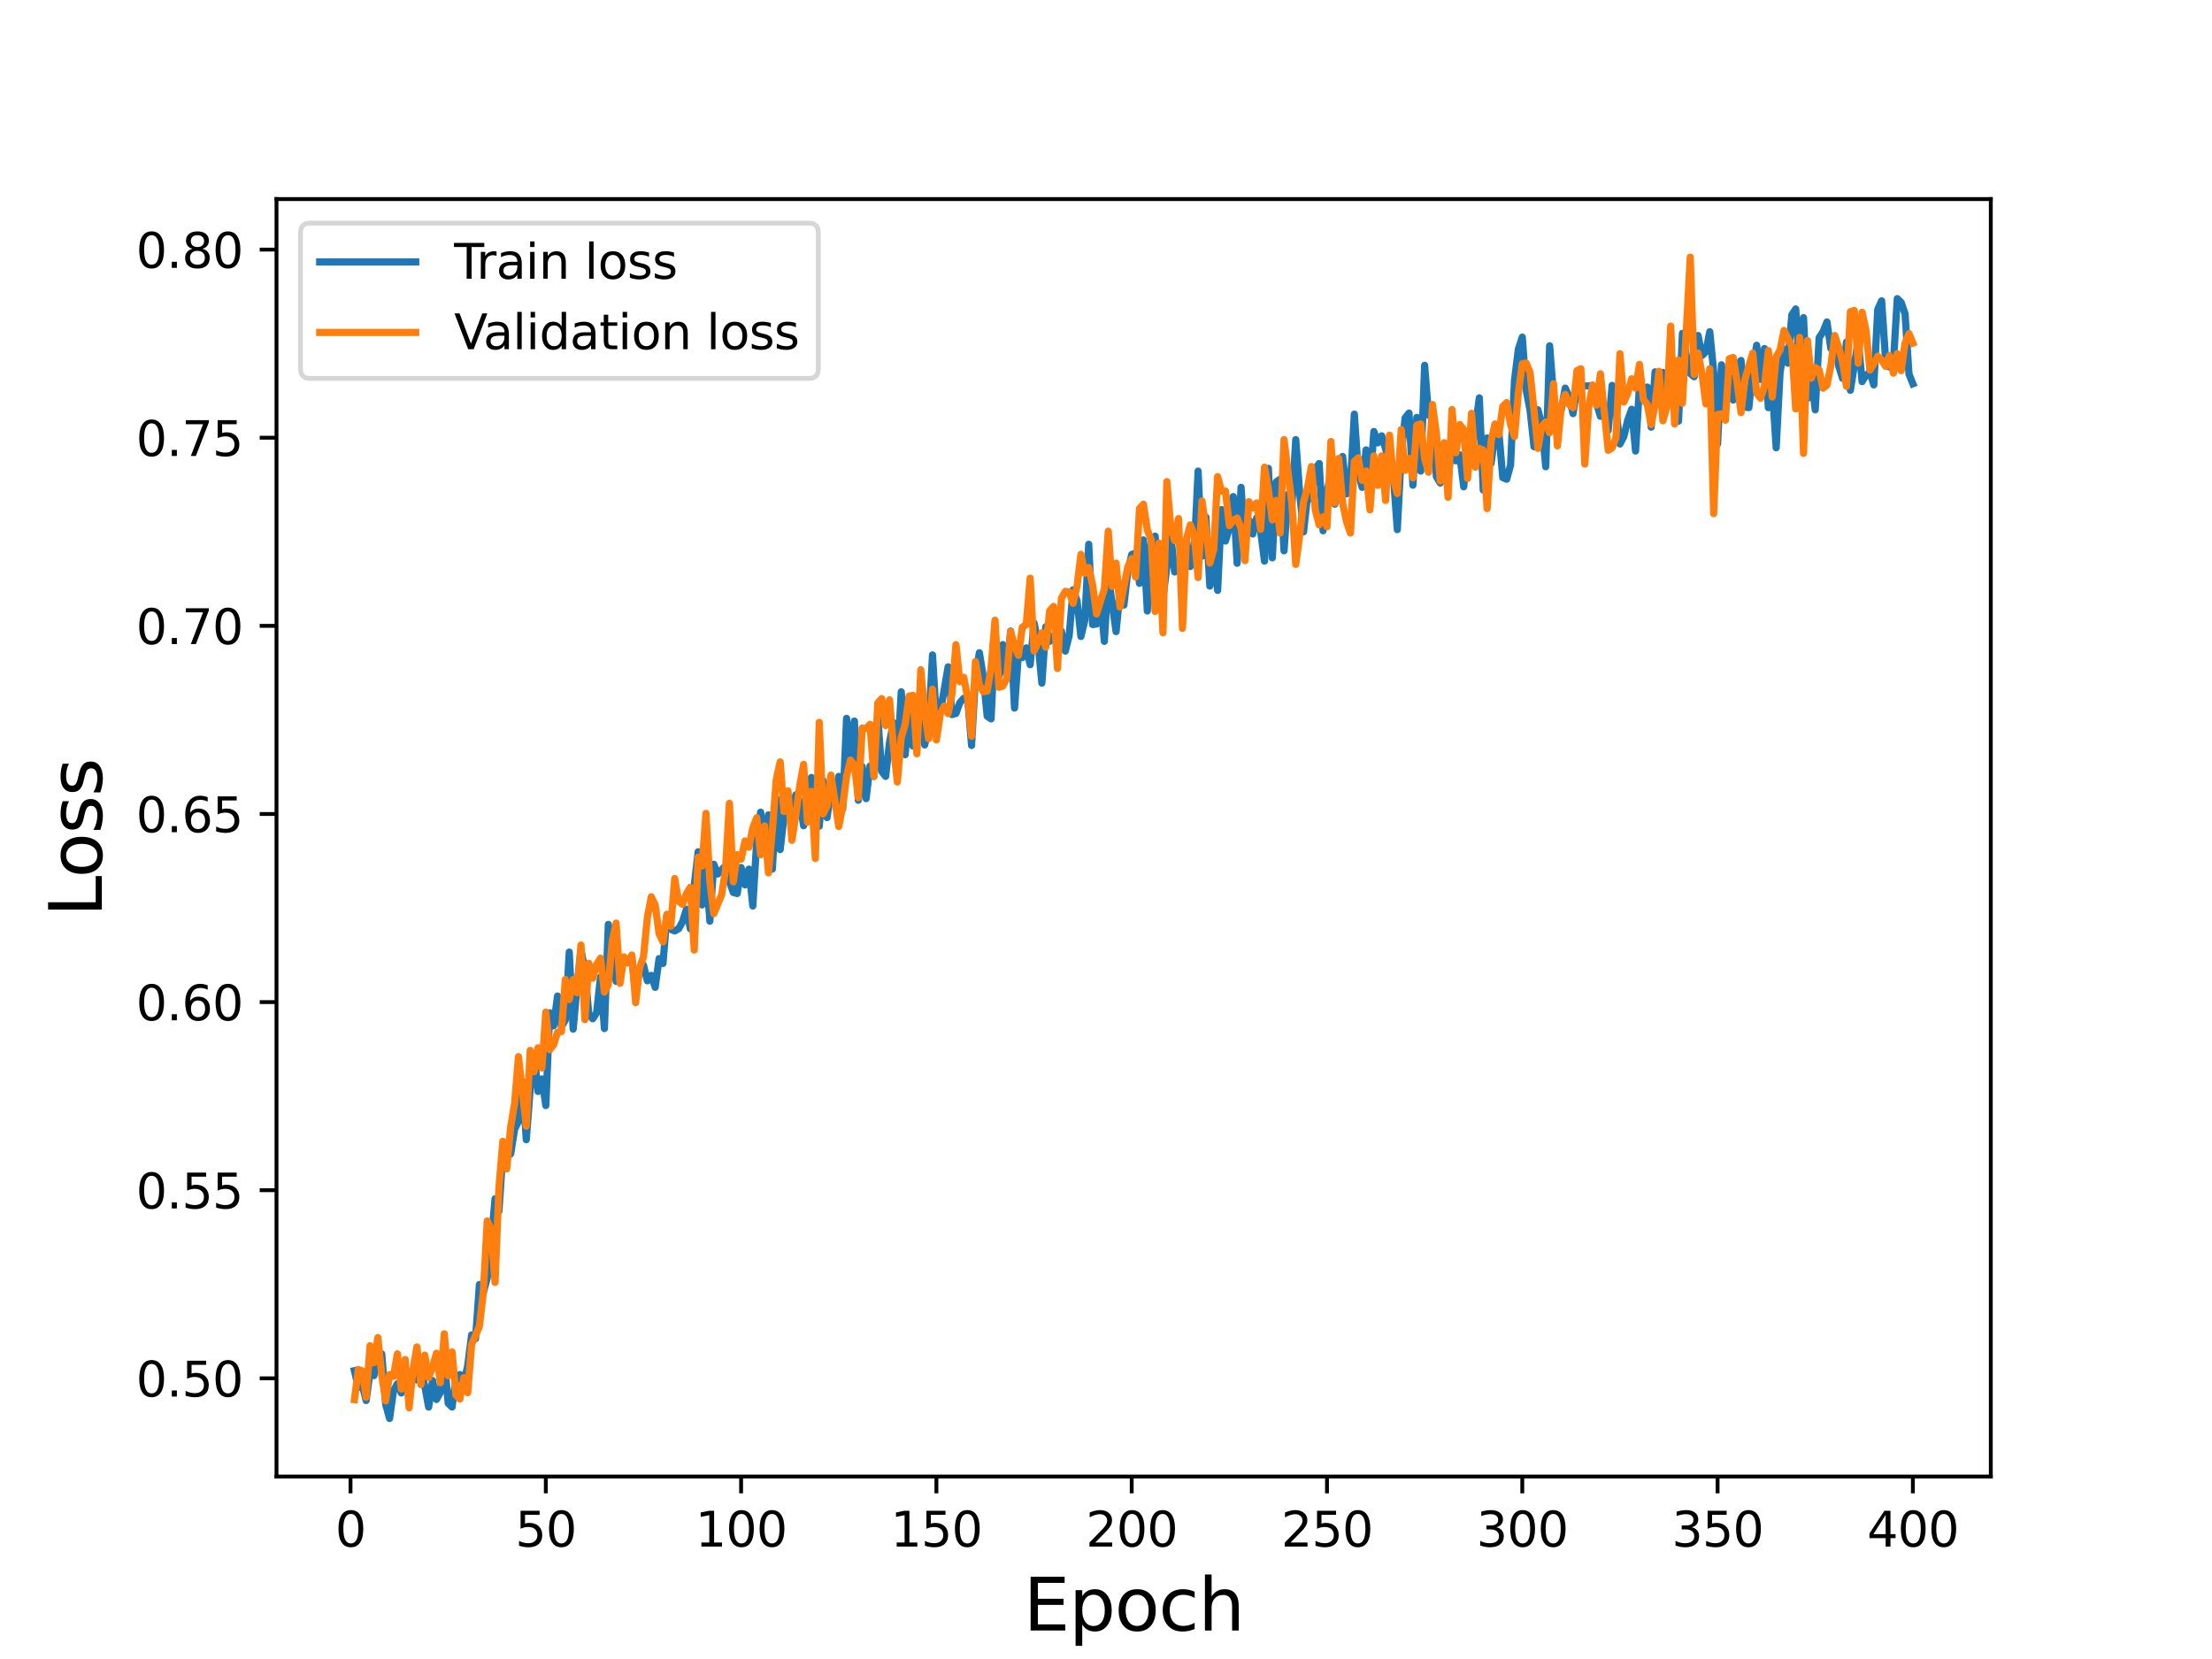 <?xml version="1.0" encoding="utf-8" standalone="no"?>
<!DOCTYPE svg PUBLIC "-//W3C//DTD SVG 1.1//EN"
  "http://www.w3.org/Graphics/SVG/1.1/DTD/svg11.dtd">
<svg height="345.6pt" version="1.1" viewBox="0 0 460.8 345.6" width="460.8pt" xmlns="http://www.w3.org/2000/svg" xmlns:xlink="http://www.w3.org/1999/xlink">
 <defs>
  <style type="text/css">*{stroke-linecap:butt;stroke-linejoin:round;}</style>
 </defs>
 <g id="figure_1">
  <g id="patch_1">
   <path d="M 0 345.6 
L 460.8 345.6 
L 460.8 0 
L 0 0 
z
" style="fill:#ffffff;"/>
  </g>
  <g id="axes_1">
   <g id="patch_2">
    <path d="M 57.6 307.584 
L 414.72 307.584 
L 414.72 41.472 
L 57.6 41.472 
z
" style="fill:#ffffff;"/>
   </g>
   <g id="matplotlib.axis_1">
    <g id="xtick_1">
     <g id="line2d_1">
      <defs>
       <path d="M 0 0 
L 0 3.5 
" id="m66be045d1d" style="stroke:#000000;stroke-width:0.8;"/>
      </defs>
      <g>
       <use style="stroke:#000000;stroke-width:0.8;" x="73.019" xlink:href="#m66be045d1d" y="307.584"/>
      </g>
     </g>
     <g id="text_1">
      <!-- 0 -->
      <g transform="translate(69.838 322.182)scale(0.1 -0.1)">
       <defs>
        <path d="M 2034 4250 
Q 1547 4250 1301 3770 
Q 1056 3291 1056 2328 
Q 1056 1369 1301 889 
Q 1547 409 2034 409 
Q 2525 409 2770 889 
Q 3016 1369 3016 2328 
Q 3016 3291 2770 3770 
Q 2525 4250 2034 4250 
z
M 2034 4750 
Q 2819 4750 3233 4129 
Q 3647 3509 3647 2328 
Q 3647 1150 3233 529 
Q 2819 -91 2034 -91 
Q 1250 -91 836 529 
Q 422 1150 422 2328 
Q 422 3509 836 4129 
Q 1250 4750 2034 4750 
z
" id="DejaVuSans-30" transform="scale(0.016)"/>
       </defs>
       <use xlink:href="#DejaVuSans-30"/>
      </g>
     </g>
    </g>
    <g id="xtick_2">
     <g id="line2d_2">
      <g>
       <use style="stroke:#000000;stroke-width:0.8;" x="113.703" xlink:href="#m66be045d1d" y="307.584"/>
      </g>
     </g>
     <g id="text_2">
      <!-- 50 -->
      <g transform="translate(107.34 322.182)scale(0.1 -0.1)">
       <defs>
        <path d="M 691 4666 
L 3169 4666 
L 3169 4134 
L 1269 4134 
L 1269 2991 
Q 1406 3038 1543 3061 
Q 1681 3084 1819 3084 
Q 2600 3084 3056 2656 
Q 3513 2228 3513 1497 
Q 3513 744 3044 326 
Q 2575 -91 1722 -91 
Q 1428 -91 1123 -41 
Q 819 9 494 109 
L 494 744 
Q 775 591 1075 516 
Q 1375 441 1709 441 
Q 2250 441 2565 725 
Q 2881 1009 2881 1497 
Q 2881 1984 2565 2268 
Q 2250 2553 1709 2553 
Q 1456 2553 1204 2497 
Q 953 2441 691 2322 
L 691 4666 
z
" id="DejaVuSans-35" transform="scale(0.016)"/>
       </defs>
       <use xlink:href="#DejaVuSans-35"/>
       <use x="63.623" xlink:href="#DejaVuSans-30"/>
      </g>
     </g>
    </g>
    <g id="xtick_3">
     <g id="line2d_3">
      <g>
       <use style="stroke:#000000;stroke-width:0.8;" x="154.386" xlink:href="#m66be045d1d" y="307.584"/>
      </g>
     </g>
     <g id="text_3">
      <!-- 100 -->
      <g transform="translate(144.842 322.182)scale(0.1 -0.1)">
       <defs>
        <path d="M 794 531 
L 1825 531 
L 1825 4091 
L 703 3866 
L 703 4441 
L 1819 4666 
L 2450 4666 
L 2450 531 
L 3481 531 
L 3481 0 
L 794 0 
L 794 531 
z
" id="DejaVuSans-31" transform="scale(0.016)"/>
       </defs>
       <use xlink:href="#DejaVuSans-31"/>
       <use x="63.623" xlink:href="#DejaVuSans-30"/>
       <use x="127.246" xlink:href="#DejaVuSans-30"/>
      </g>
     </g>
    </g>
    <g id="xtick_4">
     <g id="line2d_4">
      <g>
       <use style="stroke:#000000;stroke-width:0.8;" x="195.07" xlink:href="#m66be045d1d" y="307.584"/>
      </g>
     </g>
     <g id="text_4">
      <!-- 150 -->
      <g transform="translate(185.526 322.182)scale(0.1 -0.1)">
       <use xlink:href="#DejaVuSans-31"/>
       <use x="63.623" xlink:href="#DejaVuSans-35"/>
       <use x="127.246" xlink:href="#DejaVuSans-30"/>
      </g>
     </g>
    </g>
    <g id="xtick_5">
     <g id="line2d_5">
      <g>
       <use style="stroke:#000000;stroke-width:0.8;" x="235.753" xlink:href="#m66be045d1d" y="307.584"/>
      </g>
     </g>
     <g id="text_5">
      <!-- 200 -->
      <g transform="translate(226.209 322.182)scale(0.1 -0.1)">
       <defs>
        <path d="M 1228 531 
L 3431 531 
L 3431 0 
L 469 0 
L 469 531 
Q 828 903 1448 1529 
Q 2069 2156 2228 2338 
Q 2531 2678 2651 2914 
Q 2772 3150 2772 3378 
Q 2772 3750 2511 3984 
Q 2250 4219 1831 4219 
Q 1534 4219 1204 4116 
Q 875 4013 500 3803 
L 500 4441 
Q 881 4594 1212 4672 
Q 1544 4750 1819 4750 
Q 2544 4750 2975 4387 
Q 3406 4025 3406 3419 
Q 3406 3131 3298 2873 
Q 3191 2616 2906 2266 
Q 2828 2175 2409 1742 
Q 1991 1309 1228 531 
z
" id="DejaVuSans-32" transform="scale(0.016)"/>
       </defs>
       <use xlink:href="#DejaVuSans-32"/>
       <use x="63.623" xlink:href="#DejaVuSans-30"/>
       <use x="127.246" xlink:href="#DejaVuSans-30"/>
      </g>
     </g>
    </g>
    <g id="xtick_6">
     <g id="line2d_6">
      <g>
       <use style="stroke:#000000;stroke-width:0.8;" x="276.437" xlink:href="#m66be045d1d" y="307.584"/>
      </g>
     </g>
     <g id="text_6">
      <!-- 250 -->
      <g transform="translate(266.893 322.182)scale(0.1 -0.1)">
       <use xlink:href="#DejaVuSans-32"/>
       <use x="63.623" xlink:href="#DejaVuSans-35"/>
       <use x="127.246" xlink:href="#DejaVuSans-30"/>
      </g>
     </g>
    </g>
    <g id="xtick_7">
     <g id="line2d_7">
      <g>
       <use style="stroke:#000000;stroke-width:0.8;" x="317.12" xlink:href="#m66be045d1d" y="307.584"/>
      </g>
     </g>
     <g id="text_7">
      <!-- 300 -->
      <g transform="translate(307.576 322.182)scale(0.1 -0.1)">
       <defs>
        <path d="M 2597 2516 
Q 3050 2419 3304 2112 
Q 3559 1806 3559 1356 
Q 3559 666 3084 287 
Q 2609 -91 1734 -91 
Q 1441 -91 1130 -33 
Q 819 25 488 141 
L 488 750 
Q 750 597 1062 519 
Q 1375 441 1716 441 
Q 2309 441 2620 675 
Q 2931 909 2931 1356 
Q 2931 1769 2642 2001 
Q 2353 2234 1838 2234 
L 1294 2234 
L 1294 2753 
L 1863 2753 
Q 2328 2753 2575 2939 
Q 2822 3125 2822 3475 
Q 2822 3834 2567 4026 
Q 2313 4219 1838 4219 
Q 1578 4219 1281 4162 
Q 984 4106 628 3988 
L 628 4550 
Q 988 4650 1302 4700 
Q 1616 4750 1894 4750 
Q 2613 4750 3031 4423 
Q 3450 4097 3450 3541 
Q 3450 3153 3228 2886 
Q 3006 2619 2597 2516 
z
" id="DejaVuSans-33" transform="scale(0.016)"/>
       </defs>
       <use xlink:href="#DejaVuSans-33"/>
       <use x="63.623" xlink:href="#DejaVuSans-30"/>
       <use x="127.246" xlink:href="#DejaVuSans-30"/>
      </g>
     </g>
    </g>
    <g id="xtick_8">
     <g id="line2d_8">
      <g>
       <use style="stroke:#000000;stroke-width:0.8;" x="357.804" xlink:href="#m66be045d1d" y="307.584"/>
      </g>
     </g>
     <g id="text_8">
      <!-- 350 -->
      <g transform="translate(348.26 322.182)scale(0.1 -0.1)">
       <use xlink:href="#DejaVuSans-33"/>
       <use x="63.623" xlink:href="#DejaVuSans-35"/>
       <use x="127.246" xlink:href="#DejaVuSans-30"/>
      </g>
     </g>
    </g>
    <g id="xtick_9">
     <g id="line2d_9">
      <g>
       <use style="stroke:#000000;stroke-width:0.8;" x="398.487" xlink:href="#m66be045d1d" y="307.584"/>
      </g>
     </g>
     <g id="text_9">
      <!-- 400 -->
      <g transform="translate(388.944 322.182)scale(0.1 -0.1)">
       <defs>
        <path d="M 2419 4116 
L 825 1625 
L 2419 1625 
L 2419 4116 
z
M 2253 4666 
L 3047 4666 
L 3047 1625 
L 3713 1625 
L 3713 1100 
L 3047 1100 
L 3047 0 
L 2419 0 
L 2419 1100 
L 313 1100 
L 313 1709 
L 2253 4666 
z
" id="DejaVuSans-34" transform="scale(0.016)"/>
       </defs>
       <use xlink:href="#DejaVuSans-34"/>
       <use x="63.623" xlink:href="#DejaVuSans-30"/>
       <use x="127.246" xlink:href="#DejaVuSans-30"/>
      </g>
     </g>
    </g>
    <g id="text_10">
     <!-- Epoch -->
     <g transform="translate(213.194 339.66)scale(0.15 -0.15)">
      <defs>
       <path d="M 628 4666 
L 3578 4666 
L 3578 4134 
L 1259 4134 
L 1259 2753 
L 3481 2753 
L 3481 2222 
L 1259 2222 
L 1259 531 
L 3634 531 
L 3634 0 
L 628 0 
L 628 4666 
z
" id="DejaVuSans-45" transform="scale(0.016)"/>
       <path d="M 1159 525 
L 1159 -1331 
L 581 -1331 
L 581 3500 
L 1159 3500 
L 1159 2969 
Q 1341 3281 1617 3432 
Q 1894 3584 2278 3584 
Q 2916 3584 3314 3078 
Q 3713 2572 3713 1747 
Q 3713 922 3314 415 
Q 2916 -91 2278 -91 
Q 1894 -91 1617 61 
Q 1341 213 1159 525 
z
M 3116 1747 
Q 3116 2381 2855 2742 
Q 2594 3103 2138 3103 
Q 1681 3103 1420 2742 
Q 1159 2381 1159 1747 
Q 1159 1113 1420 752 
Q 1681 391 2138 391 
Q 2594 391 2855 752 
Q 3116 1113 3116 1747 
z
" id="DejaVuSans-70" transform="scale(0.016)"/>
       <path d="M 1959 3097 
Q 1497 3097 1228 2736 
Q 959 2375 959 1747 
Q 959 1119 1226 758 
Q 1494 397 1959 397 
Q 2419 397 2687 759 
Q 2956 1122 2956 1747 
Q 2956 2369 2687 2733 
Q 2419 3097 1959 3097 
z
M 1959 3584 
Q 2709 3584 3137 3096 
Q 3566 2609 3566 1747 
Q 3566 888 3137 398 
Q 2709 -91 1959 -91 
Q 1206 -91 779 398 
Q 353 888 353 1747 
Q 353 2609 779 3096 
Q 1206 3584 1959 3584 
z
" id="DejaVuSans-6f" transform="scale(0.016)"/>
       <path d="M 3122 3366 
L 3122 2828 
Q 2878 2963 2633 3030 
Q 2388 3097 2138 3097 
Q 1578 3097 1268 2742 
Q 959 2388 959 1747 
Q 959 1106 1268 751 
Q 1578 397 2138 397 
Q 2388 397 2633 464 
Q 2878 531 3122 666 
L 3122 134 
Q 2881 22 2623 -34 
Q 2366 -91 2075 -91 
Q 1284 -91 818 406 
Q 353 903 353 1747 
Q 353 2603 823 3093 
Q 1294 3584 2113 3584 
Q 2378 3584 2631 3529 
Q 2884 3475 3122 3366 
z
" id="DejaVuSans-63" transform="scale(0.016)"/>
       <path d="M 3513 2113 
L 3513 0 
L 2938 0 
L 2938 2094 
Q 2938 2591 2744 2837 
Q 2550 3084 2163 3084 
Q 1697 3084 1428 2787 
Q 1159 2491 1159 1978 
L 1159 0 
L 581 0 
L 581 4863 
L 1159 4863 
L 1159 2956 
Q 1366 3272 1645 3428 
Q 1925 3584 2291 3584 
Q 2894 3584 3203 3211 
Q 3513 2838 3513 2113 
z
" id="DejaVuSans-68" transform="scale(0.016)"/>
      </defs>
      <use xlink:href="#DejaVuSans-45"/>
      <use x="63.184" xlink:href="#DejaVuSans-70"/>
      <use x="126.66" xlink:href="#DejaVuSans-6f"/>
      <use x="187.842" xlink:href="#DejaVuSans-63"/>
      <use x="242.822" xlink:href="#DejaVuSans-68"/>
     </g>
    </g>
   </g>
   <g id="matplotlib.axis_2">
    <g id="ytick_1">
     <g id="line2d_10">
      <defs>
       <path d="M 0 0 
L -3.5 0 
" id="m637d5944f0" style="stroke:#000000;stroke-width:0.8;"/>
      </defs>
      <g>
       <use style="stroke:#000000;stroke-width:0.8;" x="57.6" xlink:href="#m637d5944f0" y="287.128"/>
      </g>
     </g>
     <g id="text_11">
      <!-- 0.50 -->
      <g transform="translate(28.334 290.928)scale(0.1 -0.1)">
       <defs>
        <path d="M 684 794 
L 1344 794 
L 1344 0 
L 684 0 
L 684 794 
z
" id="DejaVuSans-2e" transform="scale(0.016)"/>
       </defs>
       <use xlink:href="#DejaVuSans-30"/>
       <use x="63.623" xlink:href="#DejaVuSans-2e"/>
       <use x="95.41" xlink:href="#DejaVuSans-35"/>
       <use x="159.033" xlink:href="#DejaVuSans-30"/>
      </g>
     </g>
    </g>
    <g id="ytick_2">
     <g id="line2d_11">
      <g>
       <use style="stroke:#000000;stroke-width:0.8;" x="57.6" xlink:href="#m637d5944f0" y="247.94"/>
      </g>
     </g>
     <g id="text_12">
      <!-- 0.55 -->
      <g transform="translate(28.334 251.74)scale(0.1 -0.1)">
       <use xlink:href="#DejaVuSans-30"/>
       <use x="63.623" xlink:href="#DejaVuSans-2e"/>
       <use x="95.41" xlink:href="#DejaVuSans-35"/>
       <use x="159.033" xlink:href="#DejaVuSans-35"/>
      </g>
     </g>
    </g>
    <g id="ytick_3">
     <g id="line2d_12">
      <g>
       <use style="stroke:#000000;stroke-width:0.8;" x="57.6" xlink:href="#m637d5944f0" y="208.752"/>
      </g>
     </g>
     <g id="text_13">
      <!-- 0.60 -->
      <g transform="translate(28.334 212.552)scale(0.1 -0.1)">
       <defs>
        <path d="M 2113 2584 
Q 1688 2584 1439 2293 
Q 1191 2003 1191 1497 
Q 1191 994 1439 701 
Q 1688 409 2113 409 
Q 2538 409 2786 701 
Q 3034 994 3034 1497 
Q 3034 2003 2786 2293 
Q 2538 2584 2113 2584 
z
M 3366 4563 
L 3366 3988 
Q 3128 4100 2886 4159 
Q 2644 4219 2406 4219 
Q 1781 4219 1451 3797 
Q 1122 3375 1075 2522 
Q 1259 2794 1537 2939 
Q 1816 3084 2150 3084 
Q 2853 3084 3261 2657 
Q 3669 2231 3669 1497 
Q 3669 778 3244 343 
Q 2819 -91 2113 -91 
Q 1303 -91 875 529 
Q 447 1150 447 2328 
Q 447 3434 972 4092 
Q 1497 4750 2381 4750 
Q 2619 4750 2861 4703 
Q 3103 4656 3366 4563 
z
" id="DejaVuSans-36" transform="scale(0.016)"/>
       </defs>
       <use xlink:href="#DejaVuSans-30"/>
       <use x="63.623" xlink:href="#DejaVuSans-2e"/>
       <use x="95.41" xlink:href="#DejaVuSans-36"/>
       <use x="159.033" xlink:href="#DejaVuSans-30"/>
      </g>
     </g>
    </g>
    <g id="ytick_4">
     <g id="line2d_13">
      <g>
       <use style="stroke:#000000;stroke-width:0.8;" x="57.6" xlink:href="#m637d5944f0" y="169.564"/>
      </g>
     </g>
     <g id="text_14">
      <!-- 0.65 -->
      <g transform="translate(28.334 173.364)scale(0.1 -0.1)">
       <use xlink:href="#DejaVuSans-30"/>
       <use x="63.623" xlink:href="#DejaVuSans-2e"/>
       <use x="95.41" xlink:href="#DejaVuSans-36"/>
       <use x="159.033" xlink:href="#DejaVuSans-35"/>
      </g>
     </g>
    </g>
    <g id="ytick_5">
     <g id="line2d_14">
      <g>
       <use style="stroke:#000000;stroke-width:0.8;" x="57.6" xlink:href="#m637d5944f0" y="130.376"/>
      </g>
     </g>
     <g id="text_15">
      <!-- 0.70 -->
      <g transform="translate(28.334 134.176)scale(0.1 -0.1)">
       <defs>
        <path d="M 525 4666 
L 3525 4666 
L 3525 4397 
L 1831 0 
L 1172 0 
L 2766 4134 
L 525 4134 
L 525 4666 
z
" id="DejaVuSans-37" transform="scale(0.016)"/>
       </defs>
       <use xlink:href="#DejaVuSans-30"/>
       <use x="63.623" xlink:href="#DejaVuSans-2e"/>
       <use x="95.41" xlink:href="#DejaVuSans-37"/>
       <use x="159.033" xlink:href="#DejaVuSans-30"/>
      </g>
     </g>
    </g>
    <g id="ytick_6">
     <g id="line2d_15">
      <g>
       <use style="stroke:#000000;stroke-width:0.8;" x="57.6" xlink:href="#m637d5944f0" y="91.188"/>
      </g>
     </g>
     <g id="text_16">
      <!-- 0.75 -->
      <g transform="translate(28.334 94.988)scale(0.1 -0.1)">
       <use xlink:href="#DejaVuSans-30"/>
       <use x="63.623" xlink:href="#DejaVuSans-2e"/>
       <use x="95.41" xlink:href="#DejaVuSans-37"/>
       <use x="159.033" xlink:href="#DejaVuSans-35"/>
      </g>
     </g>
    </g>
    <g id="ytick_7">
     <g id="line2d_16">
      <g>
       <use style="stroke:#000000;stroke-width:0.8;" x="57.6" xlink:href="#m637d5944f0" y="52"/>
      </g>
     </g>
     <g id="text_17">
      <!-- 0.80 -->
      <g transform="translate(28.334 55.8)scale(0.1 -0.1)">
       <defs>
        <path d="M 2034 2216 
Q 1584 2216 1326 1975 
Q 1069 1734 1069 1313 
Q 1069 891 1326 650 
Q 1584 409 2034 409 
Q 2484 409 2743 651 
Q 3003 894 3003 1313 
Q 3003 1734 2745 1975 
Q 2488 2216 2034 2216 
z
M 1403 2484 
Q 997 2584 770 2862 
Q 544 3141 544 3541 
Q 544 4100 942 4425 
Q 1341 4750 2034 4750 
Q 2731 4750 3128 4425 
Q 3525 4100 3525 3541 
Q 3525 3141 3298 2862 
Q 3072 2584 2669 2484 
Q 3125 2378 3379 2068 
Q 3634 1759 3634 1313 
Q 3634 634 3220 271 
Q 2806 -91 2034 -91 
Q 1263 -91 848 271 
Q 434 634 434 1313 
Q 434 1759 690 2068 
Q 947 2378 1403 2484 
z
M 1172 3481 
Q 1172 3119 1398 2916 
Q 1625 2713 2034 2713 
Q 2441 2713 2670 2916 
Q 2900 3119 2900 3481 
Q 2900 3844 2670 4047 
Q 2441 4250 2034 4250 
Q 1625 4250 1398 4047 
Q 1172 3844 1172 3481 
z
" id="DejaVuSans-38" transform="scale(0.016)"/>
       </defs>
       <use xlink:href="#DejaVuSans-30"/>
       <use x="63.623" xlink:href="#DejaVuSans-2e"/>
       <use x="95.41" xlink:href="#DejaVuSans-38"/>
       <use x="159.033" xlink:href="#DejaVuSans-30"/>
      </g>
     </g>
    </g>
    <g id="text_18">
     <!-- Loss -->
     <g transform="translate(21.215 190.979)rotate(-90)scale(0.15 -0.15)">
      <defs>
       <path d="M 628 4666 
L 1259 4666 
L 1259 531 
L 3531 531 
L 3531 0 
L 628 0 
L 628 4666 
z
" id="DejaVuSans-4c" transform="scale(0.016)"/>
       <path d="M 2834 3397 
L 2834 2853 
Q 2591 2978 2328 3040 
Q 2066 3103 1784 3103 
Q 1356 3103 1142 2972 
Q 928 2841 928 2578 
Q 928 2378 1081 2264 
Q 1234 2150 1697 2047 
L 1894 2003 
Q 2506 1872 2764 1633 
Q 3022 1394 3022 966 
Q 3022 478 2636 193 
Q 2250 -91 1575 -91 
Q 1294 -91 989 -36 
Q 684 19 347 128 
L 347 722 
Q 666 556 975 473 
Q 1284 391 1588 391 
Q 1994 391 2212 530 
Q 2431 669 2431 922 
Q 2431 1156 2273 1281 
Q 2116 1406 1581 1522 
L 1381 1569 
Q 847 1681 609 1914 
Q 372 2147 372 2553 
Q 372 3047 722 3315 
Q 1072 3584 1716 3584 
Q 2034 3584 2315 3537 
Q 2597 3491 2834 3397 
z
" id="DejaVuSans-73" transform="scale(0.016)"/>
      </defs>
      <use xlink:href="#DejaVuSans-4c"/>
      <use x="53.963" xlink:href="#DejaVuSans-6f"/>
      <use x="115.145" xlink:href="#DejaVuSans-73"/>
      <use x="167.244" xlink:href="#DejaVuSans-73"/>
     </g>
    </g>
   </g>
   <g id="line2d_17">
    <path clip-path="url(#p13fd33f009)" d="M 73.833 285.547 
L 74.646 289.049 
L 75.46 288.484 
L 76.274 291.76 
L 77.087 285.773 
L 77.901 286.564 
L 78.715 281.593 
L 79.528 282.045 
L 80.342 292.551 
L 81.156 295.488 
L 81.969 289.727 
L 82.783 288.258 
L 83.597 290.179 
L 84.41 289.162 
L 85.224 288.823 
L 86.038 287.241 
L 86.851 287.467 
L 87.665 285.547 
L 88.479 288.71 
L 89.292 293.116 
L 90.106 287.58 
L 90.92 291.534 
L 91.733 290.066 
L 92.547 283.175 
L 93.361 292.325 
L 94.174 293.116 
L 94.988 287.128 
L 95.802 286.338 
L 96.616 288.032 
L 97.429 284.53 
L 98.243 278.091 
L 99.057 278.882 
L 99.87 267.585 
L 100.684 269.28 
L 101.498 266.23 
L 102.311 259 
L 103.125 249.737 
L 103.939 252.335 
L 104.752 240.135 
L 105.566 241.038 
L 106.38 240.36 
L 107.193 235.277 
L 108.007 233.582 
L 108.821 225.223 
L 109.634 237.423 
L 110.448 226.805 
L 111.262 219.462 
L 112.075 227.369 
L 112.889 224.771 
L 113.703 230.306 
L 114.516 210.989 
L 115.33 213.7 
L 116.144 207.487 
L 116.957 213.926 
L 117.771 212.458 
L 118.585 198.337 
L 119.398 214.378 
L 120.212 205.454 
L 121.026 197.772 
L 121.839 202.178 
L 122.653 211.215 
L 123.467 212.232 
L 124.28 210.989 
L 125.094 203.533 
L 125.908 214.265 
L 126.721 192.576 
L 127.535 196.53 
L 128.349 204.437 
L 129.162 200.596 
L 129.976 199.58 
L 130.79 200.596 
L 131.603 199.241 
L 132.417 207.035 
L 133.231 202.065 
L 134.044 201.048 
L 134.858 204.324 
L 135.672 203.195 
L 136.485 205.68 
L 137.299 199.693 
L 138.113 200.709 
L 138.926 190.655 
L 139.74 193.592 
L 140.554 193.931 
L 141.367 193.479 
L 142.181 192.011 
L 142.995 189.413 
L 143.808 193.479 
L 144.622 184.442 
L 145.436 177.438 
L 146.249 188.509 
L 147.063 180.714 
L 147.877 191.898 
L 148.69 180.036 
L 149.504 182.07 
L 151.131 180.375 
L 151.945 183.651 
L 152.759 185.911 
L 153.572 186.137 
L 154.386 180.714 
L 155.2 184.329 
L 156.013 181.053 
L 156.827 188.735 
L 157.641 175.066 
L 158.454 169.192 
L 159.268 176.083 
L 160.082 169.757 
L 160.895 181.053 
L 161.709 166.368 
L 162.523 176.986 
L 163.336 169.982 
L 164.15 169.757 
L 164.964 169.079 
L 165.777 165.577 
L 166.591 166.819 
L 167.405 172.016 
L 168.219 169.192 
L 169.032 161.962 
L 169.846 165.238 
L 170.66 172.129 
L 171.473 162.64 
L 172.287 170.321 
L 173.101 164.786 
L 173.914 166.593 
L 174.728 161.736 
L 175.542 168.514 
L 176.355 149.649 
L 177.169 157.556 
L 177.983 150.213 
L 178.796 166.706 
L 179.61 159.703 
L 180.424 166.368 
L 181.237 159.59 
L 182.051 161.736 
L 182.865 149.536 
L 183.678 160.719 
L 184.492 161.736 
L 185.306 154.619 
L 186.119 150.552 
L 186.933 158.799 
L 187.747 144.113 
L 188.56 157.217 
L 189.374 147.841 
L 190.188 155.41 
L 191.001 152.812 
L 191.815 146.147 
L 192.629 155.184 
L 193.442 151.569 
L 194.256 136.431 
L 195.07 150.1 
L 195.883 148.293 
L 197.511 138.917 
L 198.324 148.858 
L 199.138 148.632 
L 199.952 146.373 
L 200.765 145.469 
L 201.579 145.356 
L 202.393 155.297 
L 203.206 140.837 
L 204.02 135.98 
L 204.834 140.95 
L 205.647 149.197 
L 206.461 149.761 
L 207.275 132.478 
L 208.088 140.95 
L 208.902 134.285 
L 209.716 140.724 
L 210.529 131.461 
L 211.343 147.502 
L 212.157 136.206 
L 212.97 136.996 
L 213.784 134.963 
L 214.598 138.465 
L 215.411 129.766 
L 216.225 133.72 
L 217.039 142.306 
L 217.852 130.557 
L 218.666 133.607 
L 219.48 132.478 
L 220.293 133.833 
L 221.107 131.461 
L 221.921 135.641 
L 222.734 132.365 
L 223.548 122.876 
L 224.362 125.135 
L 225.175 132.591 
L 225.989 129.202 
L 226.803 113.386 
L 227.616 130.105 
L 228.43 129.992 
L 229.244 124.796 
L 230.057 133.607 
L 230.871 119.938 
L 232.498 131.574 
L 233.312 123.327 
L 234.126 126.039 
L 234.939 119.035 
L 235.753 115.533 
L 236.567 115.194 
L 237.381 121.52 
L 238.194 112.483 
L 239.008 127.281 
L 239.822 112.483 
L 240.635 111.692 
L 241.449 121.294 
L 242.263 124.57 
L 243.89 111.579 
L 244.704 119.148 
L 245.517 118.131 
L 246.331 116.888 
L 247.145 112.37 
L 247.958 118.018 
L 248.772 114.968 
L 249.586 98.136 
L 250.399 115.872 
L 251.213 107.738 
L 252.027 122.085 
L 252.84 114.177 
L 253.654 122.988 
L 254.468 106.157 
L 255.281 112.709 
L 256.095 109.997 
L 256.909 103.445 
L 257.722 117.34 
L 258.536 101.525 
L 259.35 113.16 
L 260.163 108.303 
L 260.977 111.24 
L 261.791 107.851 
L 262.604 110.562 
L 263.418 116.888 
L 264.232 97.571 
L 265.045 116.211 
L 265.859 100.395 
L 266.673 99.83 
L 267.486 114.742 
L 268.3 102.993 
L 269.114 105.479 
L 269.927 91.584 
L 270.741 102.655 
L 271.555 110.788 
L 272.368 103.445 
L 273.182 103.897 
L 273.996 97.684 
L 274.809 96.554 
L 275.623 110.562 
L 276.437 102.429 
L 277.25 98.701 
L 278.064 105.027 
L 278.878 102.655 
L 279.691 95.086 
L 280.505 102.88 
L 281.319 100.847 
L 282.132 86.274 
L 282.946 98.362 
L 283.76 101.525 
L 284.573 93.73 
L 285.387 101.412 
L 286.201 89.889 
L 287.014 92.262 
L 287.828 90.793 
L 288.642 93.504 
L 289.455 96.78 
L 290.269 99.153 
L 291.083 110.336 
L 291.896 94.634 
L 292.71 87.065 
L 293.524 86.049 
L 294.337 101.073 
L 295.151 86.952 
L 295.965 98.136 
L 296.778 76.107 
L 297.592 86.5 
L 298.406 86.274 
L 299.219 99.266 
L 300.033 100.621 
L 300.847 97.797 
L 301.66 100.282 
L 302.474 91.584 
L 303.288 95.99 
L 304.101 94.747 
L 304.915 101.412 
L 305.729 94.521 
L 306.543 94.86 
L 308.17 82.885 
L 308.984 102.09 
L 309.797 91.245 
L 310.611 96.554 
L 311.425 90.567 
L 312.238 90.002 
L 313.052 99.492 
L 313.866 99.83 
L 314.679 96.893 
L 315.493 79.271 
L 316.307 72.718 
L 317.12 70.233 
L 317.934 81.304 
L 318.748 85.484 
L 319.561 93.052 
L 320.375 85.371 
L 321.189 88.534 
L 322.002 97.232 
L 322.816 72.041 
L 323.63 82.434 
L 324.443 88.308 
L 325.257 85.258 
L 326.071 80.852 
L 326.884 82.66 
L 327.698 86.161 
L 328.512 80.626 
L 330.139 80.4 
L 330.953 80.4 
L 331.766 80.287 
L 332.58 84.015 
L 333.394 86.726 
L 334.207 85.71 
L 335.021 89.663 
L 335.835 80.287 
L 336.648 85.484 
L 337.462 92.488 
L 338.276 90.906 
L 339.089 87.517 
L 339.903 85.258 
L 340.717 93.956 
L 341.53 80.4 
L 342.344 81.869 
L 343.158 80.626 
L 343.971 88.986 
L 344.785 77.463 
L 345.599 78.48 
L 346.412 77.576 
L 347.226 84.693 
L 348.04 76.446 
L 348.853 83.789 
L 349.667 87.743 
L 350.481 69.442 
L 351.294 74.074 
L 352.108 77.802 
L 352.922 78.48 
L 353.735 69.894 
L 354.549 74.074 
L 355.363 73.283 
L 356.176 69.104 
L 356.99 77.463 
L 357.804 92.488 
L 358.617 75.995 
L 359.431 84.241 
L 360.245 78.367 
L 361.058 83.337 
L 361.872 76.22 
L 362.686 75.091 
L 363.499 84.806 
L 364.313 84.919 
L 365.127 77.011 
L 365.94 71.928 
L 366.754 79.045 
L 367.568 72.606 
L 368.381 84.919 
L 369.195 80.852 
L 370.009 93.278 
L 370.822 77.576 
L 371.636 72.718 
L 372.45 75.656 
L 373.263 65.602 
L 374.077 64.359 
L 374.891 77.011 
L 375.704 66.166 
L 376.518 82.998 
L 377.332 78.706 
L 378.146 85.371 
L 378.959 70.346 
L 379.773 69.104 
L 380.587 67.07 
L 381.4 72.606 
L 382.214 70.459 
L 383.028 76.22 
L 383.841 78.819 
L 384.655 71.25 
L 385.469 81.304 
L 387.096 70.911 
L 387.91 79.496 
L 388.723 78.141 
L 389.537 77.576 
L 390.351 80.174 
L 391.164 64.472 
L 391.978 62.664 
L 392.792 74.752 
L 393.605 76.446 
L 394.419 75.769 
L 395.233 62.213 
L 396.046 63.003 
L 396.86 65.376 
L 397.674 77.915 
L 398.487 79.948 
L 398.487 79.948 
" style="fill:none;stroke:#1f77b4;stroke-linecap:square;stroke-width:1.5;"/>
   </g>
   <g id="line2d_18">
    <path clip-path="url(#p13fd33f009)" d="M 73.833 291.57 
L 74.646 285.3 
L 75.46 285.561 
L 76.274 291.047 
L 77.087 280.336 
L 77.901 283.863 
L 78.715 278.638 
L 79.528 286.475 
L 80.342 291.831 
L 81.156 286.345 
L 81.969 286.737 
L 82.783 282.034 
L 83.597 289.349 
L 84.41 283.21 
L 85.224 293.268 
L 86.038 285.3 
L 86.851 280.597 
L 87.665 288.435 
L 88.479 282.295 
L 89.292 286.998 
L 90.106 284.777 
L 90.92 281.903 
L 91.733 288.043 
L 92.547 277.854 
L 93.361 286.606 
L 94.174 281.642 
L 94.988 290.655 
L 95.802 291.439 
L 96.616 286.998 
L 97.429 290.133 
L 98.243 280.075 
L 99.87 276.286 
L 100.684 269.233 
L 101.498 254.341 
L 102.311 256.039 
L 103.125 267.143 
L 103.939 247.287 
L 104.752 237.752 
L 105.566 243.499 
L 106.38 234.747 
L 107.193 229.914 
L 108.007 220.117 
L 109.634 234.617 
L 110.448 218.811 
L 111.262 223.252 
L 112.075 218.288 
L 112.889 222.468 
L 113.703 210.843 
L 114.516 218.68 
L 115.33 217.635 
L 116.144 215.023 
L 116.957 214.892 
L 117.771 204.05 
L 118.585 208.23 
L 119.398 204.05 
L 120.212 206.793 
L 121.026 196.865 
L 121.839 212.41 
L 122.653 200.654 
L 123.467 203.789 
L 124.28 200.915 
L 125.094 199.609 
L 125.908 206.662 
L 126.721 205.095 
L 127.535 196.082 
L 128.349 192.294 
L 129.162 204.834 
L 129.976 199.347 
L 130.79 200.523 
L 131.603 198.955 
L 132.417 208.883 
L 133.231 201.568 
L 134.044 199.347 
L 134.858 191.118 
L 135.672 186.807 
L 136.485 188.505 
L 137.299 194.514 
L 138.113 196.212 
L 138.926 190.465 
L 139.74 192.947 
L 140.554 183.019 
L 141.367 187.722 
L 142.181 188.375 
L 142.995 186.154 
L 143.808 184.848 
L 144.622 197.91 
L 145.436 178.578 
L 146.249 180.407 
L 147.063 169.434 
L 147.877 183.672 
L 148.69 190.334 
L 150.318 186.415 
L 151.131 181.321 
L 151.945 167.344 
L 152.759 183.672 
L 153.572 178.055 
L 154.386 178.97 
L 155.2 175.181 
L 156.013 176.488 
L 156.827 172.438 
L 157.641 170.348 
L 158.454 178.055 
L 159.268 172.046 
L 160.082 181.843 
L 160.895 172.961 
L 161.709 162.38 
L 162.523 158.722 
L 163.336 169.042 
L 164.15 164.731 
L 164.964 175.051 
L 165.777 169.826 
L 166.591 163.686 
L 167.405 159.245 
L 168.219 171.263 
L 169.032 164.862 
L 169.846 178.839 
L 170.66 150.493 
L 171.473 169.564 
L 172.287 167.866 
L 173.101 161.466 
L 174.728 172.177 
L 175.542 167.997 
L 176.355 161.727 
L 177.169 158.331 
L 177.983 159.376 
L 178.796 166.168 
L 179.61 151.669 
L 180.424 151.799 
L 181.237 150.885 
L 182.051 161.727 
L 182.865 146.444 
L 183.678 145.529 
L 184.492 151.146 
L 185.306 145.79 
L 186.119 155.587 
L 186.933 162.903 
L 187.747 153.628 
L 188.56 150.885 
L 189.374 145.007 
L 190.188 144.876 
L 191.001 157.024 
L 191.815 139.52 
L 192.629 148.272 
L 193.442 153.889 
L 194.256 143.57 
L 195.07 154.151 
L 195.883 148.795 
L 196.697 147.097 
L 197.511 148.664 
L 198.324 144.484 
L 199.138 134.295 
L 199.952 142.002 
L 200.765 141.088 
L 201.579 145.399 
L 202.393 153.367 
L 203.206 137.822 
L 204.02 142.655 
L 204.834 144.092 
L 205.647 143.962 
L 206.461 139.128 
L 207.275 129.201 
L 208.088 143.178 
L 208.902 142.917 
L 209.716 141.349 
L 210.529 131.552 
L 211.343 134.557 
L 212.157 136.516 
L 212.97 130.638 
L 213.784 130.115 
L 214.598 120.449 
L 215.411 135.602 
L 216.225 133.903 
L 217.039 131.813 
L 217.852 134.818 
L 218.666 127.241 
L 219.48 126.327 
L 220.293 139.259 
L 221.107 124.629 
L 221.921 123.192 
L 222.734 123.323 
L 223.548 125.674 
L 224.362 122.147 
L 225.175 115.485 
L 225.989 119.404 
L 226.803 118.228 
L 227.616 121.886 
L 228.43 127.895 
L 230.057 122.67 
L 230.871 110.652 
L 231.685 122.147 
L 232.498 117.314 
L 233.312 126.458 
L 234.939 118.098 
L 235.753 116.399 
L 236.567 120.188 
L 237.381 105.949 
L 238.194 105.035 
L 239.008 110.391 
L 239.822 112.481 
L 240.635 127.372 
L 241.449 113.134 
L 242.263 131.813 
L 243.076 100.332 
L 243.89 109.737 
L 244.704 112.611 
L 245.517 108.039 
L 246.331 130.899 
L 247.145 112.35 
L 247.958 109.346 
L 248.772 111.436 
L 249.586 120.318 
L 250.399 104.382 
L 251.213 110.129 
L 252.027 117.314 
L 252.84 114.44 
L 253.654 99.287 
L 254.468 102.292 
L 255.281 102.292 
L 256.095 109.476 
L 256.909 108.431 
L 257.722 107.909 
L 258.536 109.999 
L 259.35 116.791 
L 260.163 104.512 
L 260.977 105.819 
L 261.791 104.774 
L 262.604 110.26 
L 263.418 97.328 
L 264.232 102.03 
L 265.045 108.301 
L 265.859 104.251 
L 266.673 111.044 
L 267.486 91.58 
L 269.114 104.774 
L 269.927 117.575 
L 270.741 111.566 
L 271.555 104.512 
L 272.368 101.639 
L 273.182 97.197 
L 273.996 106.211 
L 274.809 109.346 
L 275.623 107.647 
L 276.437 109.737 
L 277.25 91.972 
L 278.064 104.774 
L 278.878 95.499 
L 279.691 104.774 
L 280.505 108.692 
L 281.319 111.044 
L 282.132 96.152 
L 282.946 95.369 
L 283.76 100.071 
L 284.573 98.112 
L 285.387 106.211 
L 286.201 94.977 
L 287.014 101.116 
L 287.828 94.977 
L 288.642 104.251 
L 289.455 90.666 
L 290.269 99.81 
L 291.083 102.814 
L 291.896 89.49 
L 292.71 97.981 
L 293.524 95.499 
L 294.337 99.549 
L 295.151 88.576 
L 295.965 88.315 
L 296.778 95.499 
L 297.592 98.373 
L 298.406 84.265 
L 299.219 90.274 
L 300.033 100.202 
L 300.847 92.233 
L 301.66 103.598 
L 302.474 85.31 
L 303.288 94.324 
L 304.101 88.445 
L 304.915 89.49 
L 305.729 99.679 
L 306.543 86.094 
L 307.356 97.328 
L 308.17 93.409 
L 308.984 93.801 
L 309.797 105.949 
L 310.611 91.972 
L 311.425 88.315 
L 312.238 90.535 
L 313.052 84.657 
L 313.866 83.873 
L 314.679 88.445 
L 315.493 90.927 
L 316.307 81.783 
L 317.12 75.775 
L 317.934 75.644 
L 318.748 77.603 
L 320.375 93.409 
L 321.189 88.837 
L 322.002 87.923 
L 322.816 90.143 
L 323.63 79.955 
L 324.443 92.887 
L 325.257 84.527 
L 326.071 82.175 
L 326.884 84.265 
L 327.698 84.918 
L 328.512 77.211 
L 329.325 76.82 
L 330.139 96.675 
L 330.953 84.788 
L 331.766 80.216 
L 332.58 84.396 
L 333.394 77.865 
L 335.021 93.801 
L 335.835 93.279 
L 336.648 91.188 
L 337.462 73.685 
L 338.276 83.743 
L 339.089 81.914 
L 339.903 78.91 
L 340.717 80.869 
L 341.53 75.905 
L 342.344 83.22 
L 343.158 84.265 
L 343.971 88.445 
L 344.785 84.265 
L 345.599 77.342 
L 346.412 87.662 
L 347.226 84.788 
L 348.04 67.937 
L 348.853 88.315 
L 349.667 74.991 
L 350.481 84.004 
L 352.108 53.568 
L 352.922 77.995 
L 353.735 73.554 
L 354.549 77.865 
L 355.363 84.135 
L 356.176 76.82 
L 356.99 106.994 
L 357.804 86.355 
L 358.617 86.225 
L 359.431 87.531 
L 360.245 74.73 
L 361.058 74.468 
L 361.872 79.693 
L 362.686 85.963 
L 363.499 79.04 
L 365.127 73.554 
L 365.94 81.914 
L 366.754 82.959 
L 367.568 80.477 
L 368.381 73.031 
L 369.195 82.698 
L 370.009 74.338 
L 370.822 72.901 
L 371.636 68.851 
L 373.263 72.117 
L 374.077 85.18 
L 374.891 70.288 
L 375.704 94.454 
L 376.518 70.941 
L 377.332 78.779 
L 378.146 76.558 
L 378.959 77.081 
L 379.773 80.869 
L 380.587 80.216 
L 381.4 76.166 
L 382.214 69.896 
L 383.028 72.378 
L 383.841 75.383 
L 384.655 80.477 
L 385.469 64.933 
L 386.282 64.671 
L 387.096 75.644 
L 387.91 65.063 
L 388.723 68.851 
L 389.537 77.081 
L 390.351 75.775 
L 391.164 74.207 
L 391.978 74.991 
L 392.792 76.297 
L 393.605 74.076 
L 394.419 77.734 
L 395.233 73.685 
L 396.046 77.211 
L 396.86 71.464 
L 397.674 69.504 
L 398.487 71.464 
L 398.487 71.464 
" style="fill:none;stroke:#ff7f0e;stroke-linecap:square;stroke-width:1.5;"/>
   </g>
   <g id="patch_3">
    <path d="M 57.6 307.584 
L 57.6 41.472 
" style="fill:none;stroke:#000000;stroke-linecap:square;stroke-linejoin:miter;stroke-width:0.8;"/>
   </g>
   <g id="patch_4">
    <path d="M 414.72 307.584 
L 414.72 41.472 
" style="fill:none;stroke:#000000;stroke-linecap:square;stroke-linejoin:miter;stroke-width:0.8;"/>
   </g>
   <g id="patch_5">
    <path d="M 57.6 307.584 
L 414.72 307.584 
" style="fill:none;stroke:#000000;stroke-linecap:square;stroke-linejoin:miter;stroke-width:0.8;"/>
   </g>
   <g id="patch_6">
    <path d="M 57.6 41.472 
L 414.72 41.472 
" style="fill:none;stroke:#000000;stroke-linecap:square;stroke-linejoin:miter;stroke-width:0.8;"/>
   </g>
   <g id="legend_1">
    <g id="patch_7">
     <path d="M 64.6 78.828 
L 168.475 78.828 
Q 170.475 78.828 170.475 76.828 
L 170.475 48.472 
Q 170.475 46.472 168.475 46.472 
L 64.6 46.472 
Q 62.6 46.472 62.6 48.472 
L 62.6 76.828 
Q 62.6 78.828 64.6 78.828 
z
" style="fill:#ffffff;opacity:0.8;stroke:#cccccc;stroke-linejoin:miter;"/>
    </g>
    <g id="line2d_19">
     <path d="M 66.6 54.57 
L 86.6 54.57 
" style="fill:none;stroke:#1f77b4;stroke-linecap:square;stroke-width:1.5;"/>
    </g>
    <g id="line2d_20"/>
    <g id="text_19">
     <!-- Train loss -->
     <g transform="translate(94.6 58.07)scale(0.1 -0.1)">
      <defs>
       <path d="M -19 4666 
L 3928 4666 
L 3928 4134 
L 2272 4134 
L 2272 0 
L 1638 0 
L 1638 4134 
L -19 4134 
L -19 4666 
z
" id="DejaVuSans-54" transform="scale(0.016)"/>
       <path d="M 2631 2963 
Q 2534 3019 2420 3045 
Q 2306 3072 2169 3072 
Q 1681 3072 1420 2755 
Q 1159 2438 1159 1844 
L 1159 0 
L 581 0 
L 581 3500 
L 1159 3500 
L 1159 2956 
Q 1341 3275 1631 3429 
Q 1922 3584 2338 3584 
Q 2397 3584 2469 3576 
Q 2541 3569 2628 3553 
L 2631 2963 
z
" id="DejaVuSans-72" transform="scale(0.016)"/>
       <path d="M 2194 1759 
Q 1497 1759 1228 1600 
Q 959 1441 959 1056 
Q 959 750 1161 570 
Q 1363 391 1709 391 
Q 2188 391 2477 730 
Q 2766 1069 2766 1631 
L 2766 1759 
L 2194 1759 
z
M 3341 1997 
L 3341 0 
L 2766 0 
L 2766 531 
Q 2569 213 2275 61 
Q 1981 -91 1556 -91 
Q 1019 -91 701 211 
Q 384 513 384 1019 
Q 384 1609 779 1909 
Q 1175 2209 1959 2209 
L 2766 2209 
L 2766 2266 
Q 2766 2663 2505 2880 
Q 2244 3097 1772 3097 
Q 1472 3097 1187 3025 
Q 903 2953 641 2809 
L 641 3341 
Q 956 3463 1253 3523 
Q 1550 3584 1831 3584 
Q 2591 3584 2966 3190 
Q 3341 2797 3341 1997 
z
" id="DejaVuSans-61" transform="scale(0.016)"/>
       <path d="M 603 3500 
L 1178 3500 
L 1178 0 
L 603 0 
L 603 3500 
z
M 603 4863 
L 1178 4863 
L 1178 4134 
L 603 4134 
L 603 4863 
z
" id="DejaVuSans-69" transform="scale(0.016)"/>
       <path d="M 3513 2113 
L 3513 0 
L 2938 0 
L 2938 2094 
Q 2938 2591 2744 2837 
Q 2550 3084 2163 3084 
Q 1697 3084 1428 2787 
Q 1159 2491 1159 1978 
L 1159 0 
L 581 0 
L 581 3500 
L 1159 3500 
L 1159 2956 
Q 1366 3272 1645 3428 
Q 1925 3584 2291 3584 
Q 2894 3584 3203 3211 
Q 3513 2838 3513 2113 
z
" id="DejaVuSans-6e" transform="scale(0.016)"/>
       <path id="DejaVuSans-20" transform="scale(0.016)"/>
       <path d="M 603 4863 
L 1178 4863 
L 1178 0 
L 603 0 
L 603 4863 
z
" id="DejaVuSans-6c" transform="scale(0.016)"/>
      </defs>
      <use xlink:href="#DejaVuSans-54"/>
      <use x="46.334" xlink:href="#DejaVuSans-72"/>
      <use x="87.447" xlink:href="#DejaVuSans-61"/>
      <use x="148.727" xlink:href="#DejaVuSans-69"/>
      <use x="176.51" xlink:href="#DejaVuSans-6e"/>
      <use x="239.889" xlink:href="#DejaVuSans-20"/>
      <use x="271.676" xlink:href="#DejaVuSans-6c"/>
      <use x="299.459" xlink:href="#DejaVuSans-6f"/>
      <use x="360.641" xlink:href="#DejaVuSans-73"/>
      <use x="412.74" xlink:href="#DejaVuSans-73"/>
     </g>
    </g>
    <g id="line2d_21">
     <path d="M 66.6 69.249 
L 86.6 69.249 
" style="fill:none;stroke:#ff7f0e;stroke-linecap:square;stroke-width:1.5;"/>
    </g>
    <g id="line2d_22"/>
    <g id="text_20">
     <!-- Validation loss -->
     <g transform="translate(94.6 72.749)scale(0.1 -0.1)">
      <defs>
       <path d="M 1831 0 
L 50 4666 
L 709 4666 
L 2188 738 
L 3669 4666 
L 4325 4666 
L 2547 0 
L 1831 0 
z
" id="DejaVuSans-56" transform="scale(0.016)"/>
       <path d="M 2906 2969 
L 2906 4863 
L 3481 4863 
L 3481 0 
L 2906 0 
L 2906 525 
Q 2725 213 2448 61 
Q 2172 -91 1784 -91 
Q 1150 -91 751 415 
Q 353 922 353 1747 
Q 353 2572 751 3078 
Q 1150 3584 1784 3584 
Q 2172 3584 2448 3432 
Q 2725 3281 2906 2969 
z
M 947 1747 
Q 947 1113 1208 752 
Q 1469 391 1925 391 
Q 2381 391 2643 752 
Q 2906 1113 2906 1747 
Q 2906 2381 2643 2742 
Q 2381 3103 1925 3103 
Q 1469 3103 1208 2742 
Q 947 2381 947 1747 
z
" id="DejaVuSans-64" transform="scale(0.016)"/>
       <path d="M 1172 4494 
L 1172 3500 
L 2356 3500 
L 2356 3053 
L 1172 3053 
L 1172 1153 
Q 1172 725 1289 603 
Q 1406 481 1766 481 
L 2356 481 
L 2356 0 
L 1766 0 
Q 1100 0 847 248 
Q 594 497 594 1153 
L 594 3053 
L 172 3053 
L 172 3500 
L 594 3500 
L 594 4494 
L 1172 4494 
z
" id="DejaVuSans-74" transform="scale(0.016)"/>
      </defs>
      <use xlink:href="#DejaVuSans-56"/>
      <use x="60.658" xlink:href="#DejaVuSans-61"/>
      <use x="121.938" xlink:href="#DejaVuSans-6c"/>
      <use x="149.721" xlink:href="#DejaVuSans-69"/>
      <use x="177.504" xlink:href="#DejaVuSans-64"/>
      <use x="240.98" xlink:href="#DejaVuSans-61"/>
      <use x="302.26" xlink:href="#DejaVuSans-74"/>
      <use x="341.469" xlink:href="#DejaVuSans-69"/>
      <use x="369.252" xlink:href="#DejaVuSans-6f"/>
      <use x="430.434" xlink:href="#DejaVuSans-6e"/>
      <use x="493.812" xlink:href="#DejaVuSans-20"/>
      <use x="525.6" xlink:href="#DejaVuSans-6c"/>
      <use x="553.383" xlink:href="#DejaVuSans-6f"/>
      <use x="614.564" xlink:href="#DejaVuSans-73"/>
      <use x="666.664" xlink:href="#DejaVuSans-73"/>
     </g>
    </g>
   </g>
  </g>
 </g>
 <defs>
  <clipPath id="p13fd33f009">
   <rect height="266.112" width="357.12" x="57.6" y="41.472"/>
  </clipPath>
 </defs>
</svg>
